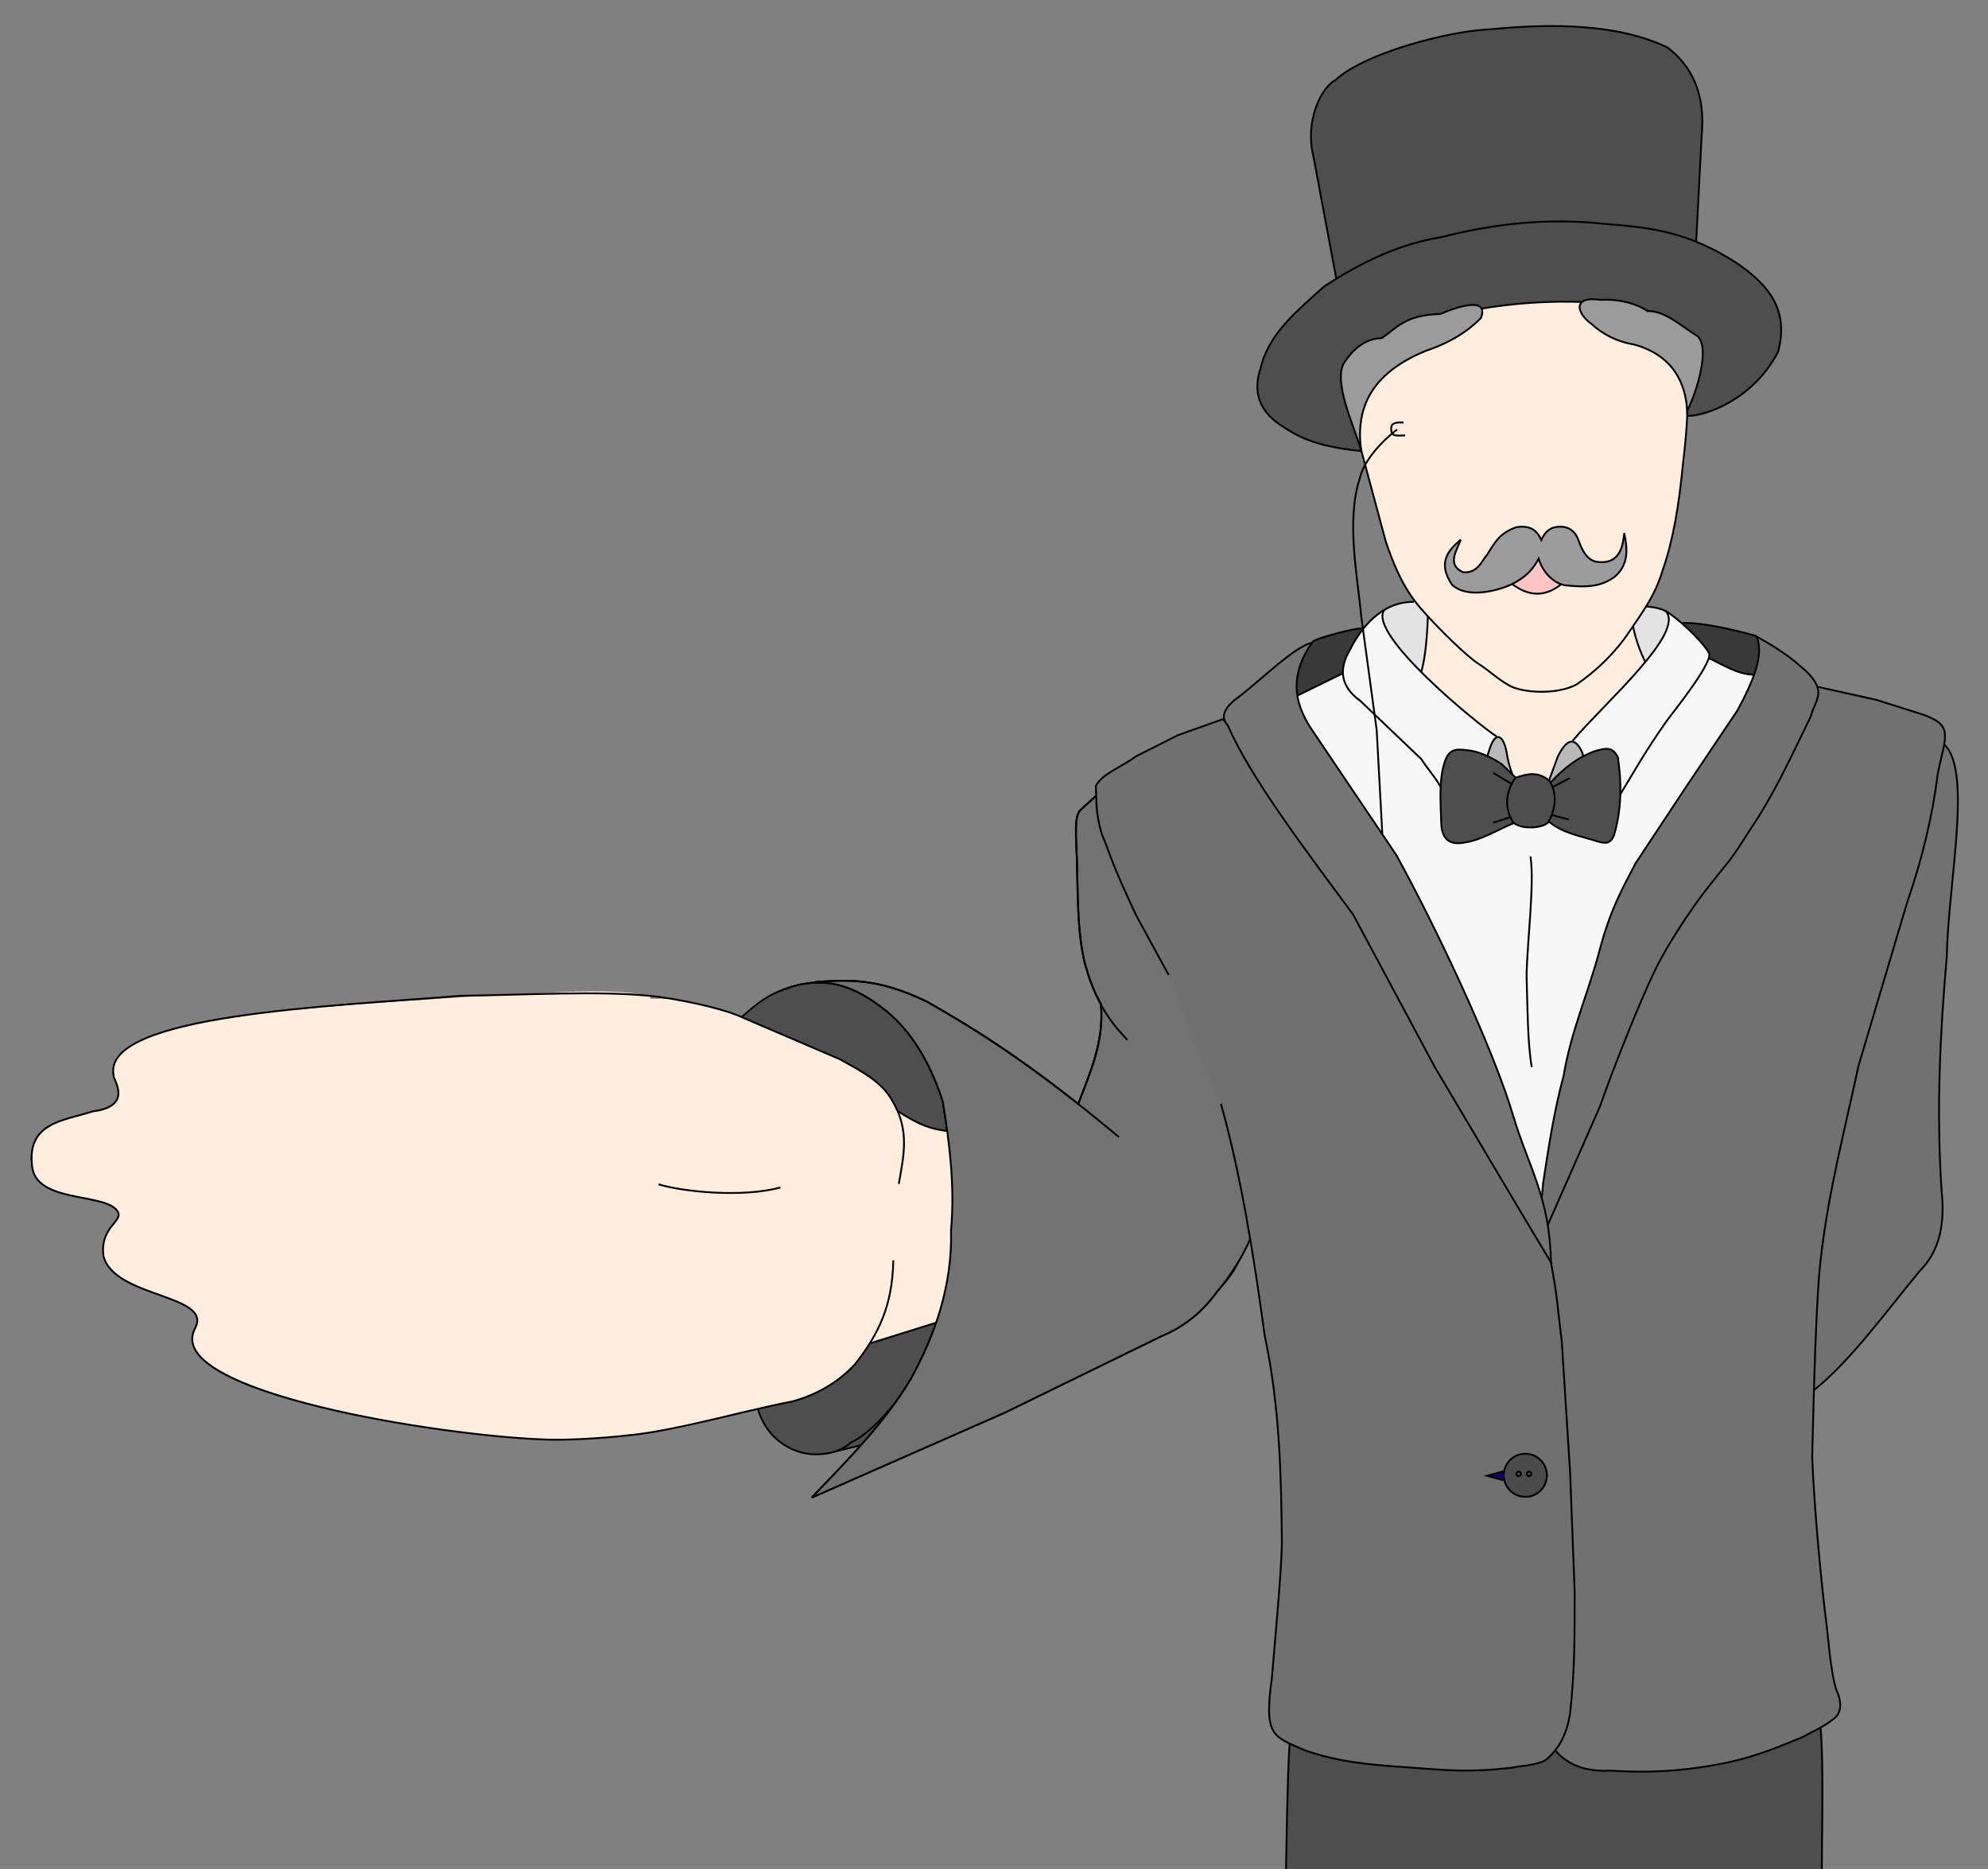 <?xml version="1.0" encoding="UTF-8" standalone="no"?>
<svg
xmlns="http://www.w3.org/2000/svg"
xmlns:dc="http://purl.org/dc/elements/1.1/"
xmlns:cc="http://creativecommons.org/ns#"
xmlns:rdf="http://www.w3.org/1999/02/22-rdf-syntax-ns#"
xmlns:svg="http://www.w3.org/2000/svg"
xmlns:sodipodi="http://sodipodi.sourceforge.net/DTD/sodipodi-0.dtd"
xmlns:inkscape="http://www.inkscape.org/namespaces/inkscape"
width="1083.0px"
height="1018.0px"
viewBox="0.0 0.0 1083.0 1018.0"
sodipodi:docname="gentleman_tomodeselect_01-xxhdpi.svg">
<rect x="0.0" y="0.0" width="1083.0" height="1018.0" fill="#808080" stroke="none"/>
<g
sodipodi:insensitive="true"
id="frame_toModeSelect_1"
inkscape:groupmode="layer"
inkscape:label="gentleman_tomodeselect_01-xxhdpi"
style="opacity:1.0;display:inline">
<path
style="display:inline;fill:#ffeede;fill-opacity:1;stroke:none"
d="m
354.588,542.491
c
-23.826,-5.286
-64.599,-0.779
-96.601,0.263
-81.667,5.785
-202.84,9.723
-196.086,43.071
-0.847,1.513
11.585,16.595
-11.351,19.527
-16.223,5.167
-36.08,6.121
-33.035,30.195
2.427,19.186
37.198,14.457
45.601,23.085
6.256,6.423
-9.076,8.445
-6.734,25.593
5.926,22.897
60,20.729
49.835,39.391
-18.831,35.827
155.909,61.854
194.708,60.573
37.937,-0.618
66.113,-4.805
86.983,-10.718
41.917,-46.013
-47.12,-168.824
-33.32,-230.98
z"
id="path4062-5"
inkscape:connector-curvature="0"
sodipodi:nodetypes="ccccssccccc"/>
<path
inkscape:connector-curvature="0"
id="path3939-8"
d="m
453.906,790.833
30.506,-7.363
0.351,-30.155
-40.674,23.493
z"
style="display:inline;fill:#4f4f4f;fill-opacity:1;stroke:#000000;stroke-width:1px;stroke-linecap:butt;stroke-linejoin:miter;stroke-opacity:1"/>
<path
sodipodi:nodetypes="ccccccccc"
inkscape:connector-curvature="0"
d="m
413.351,767.497
c
4.3,15.752
18.115,24.925
31.596,24.914
8.085,-0.091
14.046,-2.049
19.194,-6.459
9.745,-4.779
21.216,-17.839
28.969,-28.358
13.246,-24.012
26.31,-57.49
25.475,-87.418
2.158,-23.306
-0.745,-46.613
-4.463,-69.919
-7.467,-23.052
-17.991,-38.843
-30.744,-49.34
-16.824,-13.427
-33.764,-20.721
-57.565,-11.072
-9.674,3.695
-16.062,9.988
-21.238,14.326
l
-18.576,92.315
c
0,0
9.422,76.862
12.397,81.821
2.975,4.959
14.954,39.192
14.954,39.192
z"
style="display:inline;fill:#4e4e4e;fill-opacity:1;stroke:none"
id="path3927-4"/>
<path
sodipodi:nodetypes="ccccccccccc"
inkscape:connector-curvature="0"
id="path2993-8"
d="m
679.25,664.226
c
-0.061,22.597
-9.845,31.804
-16.116,39.175
-9.497,13.063
-19.93,20.043
-30.745,24.546
l
-84.795,41.406
-105.374,46.365
c
19.514,-20.448
39.634,-40.442
54.051,-64.713
13.185,-23.993
22.654,-51.148
21.819,-81.077
2.158,-23.306
-0.745,-46.613
-4.463,-69.919
-7.467,-23.052
-17.991,-38.843
-30.744,-49.34
-16.824,-13.427
-33.764,-20.721
-57.565,-11.072
-9.674,3.695
-16.062,9.988
-21.238,14.326"
style="display:inline;fill:none;stroke:#000000;stroke-width:1px;stroke-linecap:butt;stroke-linejoin:miter;stroke-opacity:1"/>
<path
sodipodi:nodetypes="cccccccccccccccccccccccc"
inkscape:connector-curvature="0"
d="m
509.969,720.457
-35.99,11.316
c
0,0
-5.241,7.52
-8.144,11.246
-9.729,10.639
-22.292,17.136
-34.216,20.331
-17.037,3.268
-37.547,8.307
-56.881,12.542
-10.971,2.779
-22.144,4.349
-33.445,5.146
-1.097,-0.498
-20.544,-6.048
-22.791,-0.062
l
-1.927,-3.742
c
-5.456,-13.289
-12.104,-22.152
-20.827,-23.306
-4.095,-1.439
-8.655,2.702
-11.901,-8.926
-4.386,-13.458
-11.741,-25.059
-19.835,-36.199
-5.139,-9.604
-14.443,-10.387
-12.397,-35.208
-0.134,-14.027
5.646,-23.753
10.413,-34.216
8.695,-19.464
19.235,-36.345
30.249,-52.563
7.982,-14.077
23.275,-27.493
32.728,-35.208
9.139,-5.717
25.703,-8.623
41.46,-7.371
12.108,2.889
27.231,4.66
38.873,10.346
l
52.067,22.315
c
11.197,6.262
22.977,12.038
28.761,22.811
1.232,2.035
2.247,4.046
3.15,5.87
11.873,7.476
17.939,9.317
26.603,10.495
l
24.244,-1.678
-3.156,100.985
z"
style="display:inline;fill:#ffeede;fill-opacity:1;stroke:none"
id="path3936-9"/>
<path
sodipodi:nodetypes="cccc"
inkscape:connector-curvature="0"
id="path2995-3"
d="m
412.855,767.249
c
4.3,15.752
18.115,24.925
31.596,24.914
8.085,-0.091
14.046,-2.049
19.194,-6.459
9.745,-4.779
20.1,-16.104
27.792,-26.603"
style="display:inline;fill:none;stroke:#000000;stroke-width:1px;stroke-linecap:butt;stroke-linejoin:miter;stroke-opacity:1"/>
<path
sodipodi:nodetypes="ccccccccsscccc"
inkscape:connector-curvature="0"
id="path3041-3"
d="m
486.663,686.489
c
-0.536,24.893
-7.939,39.984
-20.827,56.531
-9.729,10.639
-22.292,17.136
-34.216,20.331
-17.037,3.268
-38.043,8.803
-57.377,13.038
-11.244,2.402
-22.077,4.503
-32.668,5.477
-12.427,1.466
-32.184,2.653
-43.263,2.263
-56.604,-1.601
-210.373,-25.791
-192.096,-60.513
10.165,-18.662
-43.909,-16.494
-49.835,-39.391
-2.342,-17.148
12.989,-19.169
6.734,-25.593
-8.403,-8.628
-43.174,-3.898
-45.601,-23.085
-3.045,-24.074
16.812,-25.028
33.035,-30.195
22.935,-2.932
10.504,-18.014
11.351,-19.527
-6.754,-33.348
119.799,-37.729
189.074,-43.422
34.704,-0.456
75.653,-2.839
103.614,0.088"
style="display:inline;fill:none;stroke:#000000;stroke-width:1px;stroke-linecap:butt;stroke-linejoin:miter;stroke-opacity:1"/>
<path
sodipodi:nodetypes="ccccc"
inkscape:connector-curvature="0"
id="path3043-8"
d="m
489.638,644.835
c
2.519,-14.633
6.206,-29.137
-3.471,-45.125
-5.784,-10.773
-17.564,-16.548
-28.761,-22.811
l
-52.067,-22.315
c
-11.642,-5.686
-38.215,-10.912
-51.162,-12.123"
style="display:inline;fill:none;stroke:#000000;stroke-width:1px;stroke-linecap:butt;stroke-linejoin:miter;stroke-opacity:1"/>
<path
sodipodi:nodetypes="cc"
inkscape:connector-curvature="0"
id="path3049-9"
d="m
425.174,646.819
c
-20.917,5.643
-53.15,2.311
-66.448,-1.736"
style="display:inline;fill:none;stroke:#000000;stroke-width:1px;stroke-linecap:butt;stroke-linejoin:miter;stroke-opacity:1"/>
<path
sodipodi:nodetypes="cc"
inkscape:connector-curvature="0"
id="path3053-6"
d="m
489.39,605.412
c
11.799,7.643
17.865,9.484
26.529,10.662"
style="display:inline;fill:none;stroke:#000000;stroke-width:1px;stroke-linecap:butt;stroke-linejoin:miter;stroke-opacity:1"/>
<path
inkscape:connector-curvature="0"
id="path3055-9"
d="m
474.266,731.614
35.703,-11.157"
style="display:inline;fill:none;stroke:#000000;stroke-width:1px;stroke-linecap:butt;stroke-linejoin:miter;stroke-opacity:1"/>
<path
inkscape:connector-curvature="0"
id="path3057-7"
d="m
503.275,771.781
9.918,-19.091
32.976,-11.653
-7.934,14.877
z"
style="display:inline;fill:none;stroke:#000000;stroke-width:1px;stroke-linecap:butt;stroke-linejoin:miter;stroke-opacity:1"/>
<path
sodipodi:nodetypes="ccccccccccsccccccccc"
inkscape:connector-curvature="0"
d="m
425.317,539.596
c
23.8,-9.649
40.741,-2.355
57.564,11.072
12.753,10.497
23.278,26.288
30.745,49.34
3.718,23.306
6.621,46.613
4.463,69.919
0.835,29.928
-8.634,57.084
-21.819,81.077
-14.417,24.271
-34.537,44.264
-54.051,64.713
l
105.374,-46.365
84.795,-41.406
c
10.814,-4.503
21.247,-11.484
30.745,-24.546
6.271,-7.37
17.456,-22.703
22.778,-41.98
0.532,-2.62
13.506,-114.475
13.506,-118.332
0,-3.857
-4.208,-101.335
-3.857,-109.4
0.351,-8.065
-99.295,0.454
-99.295,0.454
l
-8.065,7.451
c
-3.684,4.487
-1.356,20.638
-1.403,32.61
0.423,16.717
0.254,33.473
4.032,49.966
2.708,9.795
5.031,15.791
8.915,22.598
1.794,21.064
-5.971,37.343
-12.359,54.491
-35.044,-27.425
-58.328,-41.921
-82.463,-55.7
-28.075,-13.545
-44.094,-11.656
-60.836,-10.695"
style="display:inline;fill:#727272;fill-opacity:1;stroke:#000000;stroke-width:1px;stroke-linecap:butt;stroke-linejoin:miter;stroke-opacity:1"
id="path3922-4"/>
<path
sodipodi:nodetypes="ccc"
inkscape:connector-curvature="0"
id="path3059-3"
d="m
444.088,534.864
c
16.742,-0.962
32.761,-2.85
60.836,10.695
29.104,16.615
55.528,32.922
104.666,73.81"
style="display:inline;fill:none;stroke:#000000;stroke-width:1px;stroke-linecap:butt;stroke-linejoin:miter;stroke-opacity:1"/>
<path
sodipodi:nodetypes="cc"
inkscape:connector-curvature="0"
id="path3061-2"
d="m
587.5,601.136
c
6.275,-17.024
14.04,-33.304
12.272,-54.349"
style="display:inline;fill:none;stroke:#000000;stroke-width:1px;stroke-linecap:butt;stroke-linejoin:miter;stroke-opacity:1"/>
<path
sodipodi:nodetypes="ccccc"
inkscape:connector-curvature="0"
id="path3063-4"
d="m
614.149,566.422
c
-11.637,-12.149
-18.041,-23.168
-23.318,-42.252
-3.778,-16.493
-3.609,-33.25
-4.032,-49.966
0.046,-11.972
-2.282,-28.123
1.403,-32.61
l
11.36,-10.483"
style="display:inline;fill:none;stroke:#000000;stroke-width:1px;stroke-linecap:butt;stroke-linejoin:miter;stroke-opacity:1"/>
<g
id="g14112">
<path
sodipodi:nodetypes="ccccc"
inkscape:connector-curvature="0"
id="path4021-6"
d="m
715.173,349.67
c
-1.17,-1.141
24.761,-8.52
28.591,-7.323
l
11.113,26.589
-40.662,17.108
c
-12.2,-8.443
-20.117,-18.144
0.958,-36.374
z"
style="display:inline;fill:#393939;fill-opacity:1;stroke:none"/>
<path
sodipodi:nodetypes="ccccc"
inkscape:connector-curvature="0"
id="path4023-6"
d="m
916.635,339.344
c
12.749,-0.512
35.506,5.737
40.032,7.064
12.614,20.181
-0.274,28.165
-1.207,41.867
l
-52.563,-18.596
z"
style="display:inline;fill:#393939;fill-opacity:1;stroke:none"/>
<path
style="display:inline;fill:#e3e3e3;fill-opacity:1;stroke:none"
d="m
770.654,328.063
c
-5.84,-0.069
-10.962,1.472
-15.406,3.966
-9.04,5.813
-3.742,14.165
2.819,22.74
l
25.246,27.35
c
0,0
107.296,3.156
109.4,2.104
2.104,-1.052
26.649,-37.869
25.597,-39.272
-0.869,-1.362
-8.029,-11.38
-10.483,-11.926
-3.922,-1.887
-7.298,-2.057
-10.922,-2.546
z"
id="path3999-4"
inkscape:connector-curvature="0"
sodipodi:nodetypes="ccccscccc"/>
<path
style="display:inline;fill:#717171;fill-opacity:1;stroke:#000000;stroke-width:1px;stroke-linecap:butt;stroke-linejoin:miter;stroke-opacity:1"
d="m
988.632,756.82
c
19.747,-15.941
38.273,-41.647
57.154,-64.518
11.138,-11.028
13.849,-26.27
11.922,-43.83
-2.93,-44.52
-0.759,-86.124
2.805,-126.932
0.778,-40.412
13.922,-101
-1.052,-115.712
l
-31.794,-9.43
-55.538,189.427
-3.967,168.6
z"
id="path3090-8"
inkscape:connector-curvature="0"
sodipodi:nodetypes="ccccc"/>
<path
id="path2989-4"
style="display:inline;fill:#4e4e4e;fill-opacity:1;stroke:#000000;stroke-width:1px;stroke-linecap:butt;stroke-linejoin:miter;stroke-opacity:1"
d="m
699.146,1142.993
0.287,-87.775
c
1.747,-22.552
1.097,-118.084
5.242,-117.489
l
117.66,-60.455
160.519,43.101
c
15.993,-8.194
6.98,92.726
10.507,135.412
l
1.964,93.751
c
-69.871,53.59
-123.467,18.973
-137.081,0.179
l
-8.464,-51.113
-15.445,49.841
c
-31.419,22.393
-87.862,42.603
-135.189,-5.452
z"
inkscape:connector-curvature="0"
sodipodi:nodetypes="ccccccccccc"/>
<path
style="display:inline;fill:#4e4e4e;fill-opacity:1;stroke:#000000;stroke-width:1px;stroke-linecap:butt;stroke-linejoin:miter;stroke-opacity:1"
d="m
727.908,151.432
-12.273,-65.583
c
-5.161,-20.288
4.494,-38.525
11.777,-42.15
15.862,-14.819
61.734,-26.879
84.795,-27.769
33.267,-3.225
68.945,-3.062
96.201,9.918
12.945,10.034
20.837,24.86
18.596,48.101
l
-2.975,57.649"
id="path3042-9"
inkscape:connector-curvature="0"
sodipodi:nodetypes="ccccccc"/>
<path
style="display:inline;fill:#4e4e4e;fill-opacity:1;stroke:#000000;stroke-width:1px;stroke-linecap:butt;stroke-linejoin:miter;stroke-opacity:1"
d="m
741.297,245.65
c
-26.393,-2.63
-35.14,-8.528
-44.133,-14.381
-11.798,-8.166
-14.475,-18.613
-10.413,-30.745
4.343,-18.942
20.188,-31.414
34.712,-44.629
20.379,-13.005
39.832,-22.776
63.968,-26.778
28.016,-7.159
57.199,-10.588
88.514,-7.19
22.773,1.952
45.328,3.252
73.886,22.563
15.478,11.047
26.961,24.273
20.827,47.109
-12.998,25.145
-38.157,34.836
-49.34,34.96"
id="path3040-1"
inkscape:connector-curvature="0"
sodipodi:nodetypes="ccccccccc"/>
<path
style="display:inline;fill:none;stroke:#000000;stroke-width:1px;stroke-linecap:butt;stroke-linejoin:miter;stroke-opacity:1"
d="m
715.173,349.67
c
-1.17,-1.141
24.761,-8.52
28.591,-7.323"
id="path3139-8"
inkscape:connector-curvature="0"
sodipodi:nodetypes="cc"/>
<path
id="path3034-6"
style="display:inline;fill:#ffeede;fill-opacity:1;stroke:#000000;stroke-width:1px;stroke-linecap:butt;stroke-linejoin:miter;stroke-opacity:1"
d="m
778.24,326.231
c
-0.389,8.318
-0.555,30.921
-4.711,41.902
l
-0.19,14.904
52.596,51.544
c
0,0
35.415,-1.052
36.817,-1.753
1.403,-0.701
48.038,-58.207
44.531,-60.661
-3.506,-2.454
-10.776,-11.224
-10.776,-11.224
m
0,0
c
-2.641,-5.051
-7.003,-15.761
-7.686,-26.034
l
-9.94,-6.222
-98.53,-3.506
-3.847,5.513"
inkscape:connector-curvature="0"
sodipodi:nodetypes="cccccscccccc"/>
<path
style="display:inline;fill:#ffeede;fill-opacity:1;stroke:#000000;stroke-width:1px;stroke-linecap:butt;stroke-linejoin:miter;stroke-opacity:1"
d="m
864.28,164.564
c
-4.65,-0.201
-9.327,-0.276
-14.017,-0.235
-14.07,0.122
-28.311,1.33
-42.878,3.731
-25.231,5.656
-77.258,32.707
-67.319,71.645
l
14.869,55.275
c
4.607,13.515
9.689,25.616
19.101,36.468
9.412,10.852
25.109,26.078
31.237,30.003
6.128,3.925
9.953,7.943
16.838,11.901
6.886,3.958
25.56,5.381
36.703,-0.5
11.142,-7.721
20.93,-17.084
28.769,-28.769
6.77,-10.177
14.083,-19.39
18.337,-33.97
5.419,-15.335
8.814,-35.175
10.931,-57.773
8.414,-68.705
-3.264,-89.16
-52.572,-87.776"
id="path3038-1"
inkscape:connector-curvature="0"
sodipodi:nodetypes="cscccscsccccc"/>
<path
style="display:inline;fill:none;stroke:#000000;stroke-width:1px;stroke-linecap:butt;stroke-linejoin:miter;stroke-opacity:1"
d="m
764.621,230.157
c
-6.659,-0.477
-7.032,1.789
-6.662,4.558
0.261,3.508
4.614,2.333
7.539,2.454"
id="path3046-6"
inkscape:connector-curvature="0"
sodipodi:nodetypes="ccc"/>
<path
style="display:inline;fill:#ffc5c5;fill-opacity:1;stroke:#000000;stroke-width:1px;stroke-linecap:butt;stroke-linejoin:miter;stroke-opacity:1"
d="m
824.094,318.343
c
8.27,6.065
16.949,7.378
26.386,-0.088
l
2.104,-13.412
-14.727,-6.312
-16.129,6.312
z"
id="path3836-9"
inkscape:connector-curvature="0"
sodipodi:nodetypes="cc"/>
<path
style="display:inline;fill:#9b9b9b;fill-opacity:1;stroke:#000000;stroke-width:1px;stroke-linecap:butt;stroke-linejoin:miter;stroke-opacity:1"
d="m
795.78,293.974
c
-7.359,6.08
-12.61,12.925
-4.734,24.545
8.654,8.057
26.049,2.708
31.908,0
7.789,-3.696
12.016,-8.097
15.253,-14.201
2.412,8.085
8.918,13.831
14.902,14.552
11.913,1.159
19.168,0.677
26.604,-4.785
8.104,-6.893
6.632,-16.305
5.129,-23.705
-0.695,5.881
-1.719,17.124
-14.376,15.691
-4.059,-0.387
-7.466,-3.253
-10.344,-11.221
-1.672,-5.233
-5.351,-8.524
-11.571,-7.889
-4.296,0.236
-7.091,3.093
-8.941,7.188
-2.651,-6.564
-7.589,-7.901
-13.5,-7.013
-9.753,3.311
-12.419,9.493
-16.129,15.253
-1.944,1.541
-4.574,10.173
-12.974,9.292
-9.078,-4.035
-3.344,-12.025
-1.227,-17.707
z"
id="path3834-4"
inkscape:connector-curvature="0"
sodipodi:nodetypes="ccccccccccccccc"/>
<path
style="display:inline;fill:none;stroke:#000000;stroke-width:1px;stroke-linecap:butt;stroke-linejoin:miter;stroke-opacity:1"
d="m
916.635,339.344
c
12.749,-0.512
35.506,5.737
40.032,7.064"
id="path3838-4"
inkscape:connector-curvature="0"
sodipodi:nodetypes="cc"/>
<g
id="g3985-8"
transform="matrix(0.94,0,0,0.94,-456.004,-198.678)"
style="display:inline">
<path
sodipodi:nodetypes="ccccccccccc"
inkscape:connector-curvature="0"
id="path3840-2"
d="m
1475.585,592.788
c
8.229,3.906
15.986,8.95
25.197,9.532
l
28.751,17.843
-91.229,224.117
-39.55,135.261
-47.46,-77.518
-55.37,-157.673
-74.354,-119.441
15.556,-10.547
25.839,-12.656
c
71.81,86.467
142.798,94.405
212.62,-8.918
z"
style="fill:#f7f7f7;fill-opacity:1;stroke:#000000;stroke-width:1.063px;stroke-linecap:butt;stroke-linejoin:miter;stroke-opacity:1"/>
<path
sodipodi:nodetypes="ccc"
inkscape:connector-curvature="0"
id="path3121-9"
d="m
1372.094,707.642
c
2.401,15.857
-1.94,49.581
-2.264,69.07
0.574,18.701
0.544,38.911
2.983,52.949"
style="fill:none;stroke:#000000;stroke-width:1.063px;stroke-linecap:butt;stroke-linejoin:miter;stroke-opacity:1"/>
<path
style="fill:#b9b9b9;fill-opacity:1;stroke:none"
d="m
1376.65,680.471
11.293,-30.777
c
4.976,-9.908
9.758,-12.066
14.238,-2.109
l
4.219,20.039
-0.145,12.504
-31.974,5.593
z"
id="path3957-4"
inkscape:connector-curvature="0"
sodipodi:nodetypes="cccc"/>
<path
sodipodi:nodetypes="ccccccc"
inkscape:connector-curvature="0"
id="path3961-7"
d="m
1345.381,679.288
-0.263,-11.348
c
0.033,-6.127
0.01,-13.403
2.869,-21.255
3.555,-12.465
8.482,-9.894
10.424,1.428
1.635,11.351
8.409,24.588
12.164,31.581
l
3.051,5.841
z"
style="fill:#b9b9b9;fill-opacity:1;stroke:none"/>
<path
sodipodi:nodetypes="ccccccccccccccccccc"
inkscape:connector-curvature="0"
d="m
1423.146,673.333
c
8.419,-13.889
14.983,-25.924
28.013,-44.424
6.022,-7.888
27.629,-35.15
24.231,-39.39
-4.524,-7.761
-19.046,-20.768
-25.195,-24.321
12.592,12.344
-35.879,54.095
-53.883,75.658
1.864,0.307
3.896,2.343
5.869,6.728
l
4.219,20.039
4.05,20.302
12.697,-14.592
m
-77.918,-5.183
c
-0.077,-6.338
-0.102,-13.614
2.759,-21.466
1.38,-4.838
2.967,-7.411
4.487,-8.322
-10.959,-7.281
-77.472,-63.398
-64.872,-73.394
-9.566,5.271
-15.708,14.411
-19.892,22.5
-7.489,12.311
-5.103,22.221
5.801,30.058
l
35.299,33.691
c
4.435,7.051
11.54,14.101
13.215,21.152
l
17.76,20.302
5.442,-24.521"
style="fill:#f7f7f7;fill-opacity:1;stroke:none"
id="path3952-4"/>
<path
sodipodi:nodetypes="ccccc"
inkscape:connector-curvature="0"
id="path3141-5"
d="m
1304.504,560.108
c
-18.996,-0.226
-30.851,15.579
-36.794,27.36
-7.489,12.311
-5.103,22.221
5.801,30.058
l
35.299,33.691
c
4.435,7.051
11.54,14.101
13.215,21.152"
style="fill:none;stroke:#000000;stroke-width:1.063px;stroke-linecap:butt;stroke-linejoin:miter;stroke-opacity:1"/>
<path
sodipodi:nodetypes="cccc"
inkscape:connector-curvature="0"
id="path3143-9"
d="m
1345.229,668.151
c
-0.077,-6.338
-0.102,-13.614
2.759,-21.466
3.555,-12.465
8.482,-9.894
10.424,1.428
1.635,11.351
8.409,24.588
12.283,31.8"
style="fill:none;stroke:#000000;stroke-width:1.063px;stroke-linecap:butt;stroke-linejoin:miter;stroke-opacity:1"/>
<path
sodipodi:nodetypes="cccc"
inkscape:connector-curvature="0"
id="path3145-7"
d="m
1376.65,680.471
11.293,-30.777
c
4.976,-9.908
9.758,-12.066
14.238,-2.109
l
4.219,20.039"
style="fill:none;stroke:#000000;stroke-width:1.063px;stroke-linecap:butt;stroke-linejoin:miter;stroke-opacity:1"/>
<path
sodipodi:nodetypes="ccccc"
inkscape:connector-curvature="0"
id="path3147-1"
d="m
1423.146,673.333
c
8.419,-13.889
14.983,-25.924
28.013,-44.424
6.022,-7.888
27.629,-35.15
24.231,-39.39
-4.524,-7.761
-19.046,-20.768
-25.195,-24.321
12.592,12.344
-35.879,54.095
-53.666,75.409"
style="fill:none;stroke:#000000;stroke-width:1.063px;stroke-linecap:butt;stroke-linejoin:miter;stroke-opacity:1"/>
<path
sodipodi:nodetypes="cc"
inkscape:connector-curvature="0"
id="path3149-4"
d="m
1352.457,638.127
c
-10.941,-7.046
-75.408,-59.646
-65.037,-73.466"
style="fill:none;stroke:#000000;stroke-width:1.063px;stroke-linecap:butt;stroke-linejoin:miter;stroke-opacity:1"/>
<path
sodipodi:nodetypes="cc"
inkscape:connector-curvature="0"
id="path3842-3"
d="m
1450.508,565.475
c
-4.302,-2.096
-7.893,-2.277
-11.746,-2.797"
style="fill:none;stroke:#000000;stroke-width:1.063px;stroke-linecap:butt;stroke-linejoin:miter;stroke-opacity:1"/>
</g>
<g
id="g3854-0"
style="display:inline;fill:#4f4f4f;fill-opacity:1"
transform="matrix(0.94,0,0,0.94,-456.004,-217.485)">
<path
sodipodi:nodetypes="cccccccc"
inkscape:connector-curvature="0"
id="path3123-0"
d="m
1363.65,682.132
-8.226,-7.962
c
-5.966,-3.899
-11.932,-6.74
-17.898,-7.831
-6.041,-0.568
-12.618,-2.798
-15.288,7.085
-3.351,10.691
-2.189,23.023
-1.864,35.051
0.341,8.22
3.935,12.795
13.051,11.186
10.304,-1.421
20.004,-7.753
29.044,-11.386
2.719,-8.167
2.68,-16.984
1.183,-26.143
z"
style="fill:#4e4e4e;fill-opacity:1;stroke:#000000;stroke-width:1.063px;stroke-linecap:butt;stroke-linejoin:miter;stroke-opacity:1"/>
<path
sodipodi:nodetypes="cccccccc"
inkscape:connector-curvature="0"
id="path3135-7"
d="m
1383.988,684.498
c
7.333,-7.785
15.491,-14.472
25.971,-18.061
6.117,-1.578
9.525,-2.536
12.788,3.691
2.241,15.073
2.183,30.146
-2.241,45.219
-2.142,5.347
-5.428,4.773
-9.624,3.56
-9.891,-3.157
-19.666,-4.569
-27.817,-11.206
-1.469,-2.438
-2.544,-5.156
-2.285,-8.828
0.859,-5.416
0.371,-10.443
3.208,-14.375
z"
style="fill:#4e4e4e;fill-opacity:1;stroke:#000000;stroke-width:1.063px;stroke-linecap:butt;stroke-linejoin:miter;stroke-opacity:1"/>
<path
sodipodi:nodetypes="ccccc"
inkscape:connector-curvature="0"
id="path3133-2"
d="m
1363.29,682.125
c
-6.685,9.357
-5.482,19.016
-1.318,25.708
4.401,4.31
16.957,3.614
20.302,0.132
7.021,-12.135
2.792,-21.373
0.659,-24.257
-6.548,-5.573
-13.095,-3.9
-19.643,-1.582
z"
style="fill:#4e4e4e;fill-opacity:1;stroke:#000000;stroke-width:1.063px;stroke-linecap:butt;stroke-linejoin:miter;stroke-opacity:1"/>
<path
sodipodi:nodetypes="cc"
inkscape:connector-curvature="0"
id="path3125-1"
d="m
1350.502,679.225
11.206,6.723"
style="fill:#4f4f4f;fill-opacity:1;stroke:#000000;stroke-width:1.063px;stroke-linecap:butt;stroke-linejoin:miter;stroke-opacity:1"/>
<path
inkscape:connector-curvature="0"
id="path3127-8"
d="m
1350.502,708.096
9.756,-3.164"
style="fill:#4f4f4f;fill-opacity:1;stroke:#000000;stroke-width:1.063px;stroke-linecap:butt;stroke-linejoin:miter;stroke-opacity:1"/>
<path
inkscape:connector-curvature="0"
id="path3129-3"
d="m
1385.042,687.398
9.756,-5.141"
style="fill:#4f4f4f;fill-opacity:1;stroke:#000000;stroke-width:1.063px;stroke-linecap:butt;stroke-linejoin:miter;stroke-opacity:1"/>
<path
sodipodi:nodetypes="cc"
inkscape:connector-curvature="0"
id="path3131-6"
d="m
1384.515,703.614
9.756,2.637"
style="fill:#4f4f4f;fill-opacity:1;stroke:#000000;stroke-width:1.063px;stroke-linecap:butt;stroke-linejoin:miter;stroke-opacity:1"/>
</g>
<path
sodipodi:nodetypes="ccccccccccccccccccczccc"
inkscape:connector-curvature="0"
id="path3914-0"
d="m
989.992,374.065
32.178,7.137
24.669,7.796
c
17.946,6.136
12.971,11.473
8.766,32.61
-2.709,21.981
-8.244,45.665
-16.523,69.53
l
-26.606,89.311
c
-7.32,34.212
-16.295,68.466
-20.298,102.841
-2.792,20.388
-4.033,73.493
-4.948,110.349
0.97,24.182
3.76,56.686
7.013,84.855
1.947,13.925
2.683,30.919
6.177,42.116
2.973,6.261
2.947,12.423
-1.332,15.501
-6.124,4.984
-11.32,6.676
-17.015,10.036
-13.959,5.662
-27.672,11.695
-47.439,15.099
-19.328,3.652
-38.468,4.491
-57.465,3.187
-26.695,1.453
-37.209,-15.416
-41.53,-39.299
-2.497,-22.987
-1.253,-44.905
-1.699,-67.306
l
-1.693,-97.149
c
1.968,-27.629
2.836,-58.202
5.075,-79.985
l
16.664,-78.505
c
7.988,-22.724
33.366,-63.221
41.779,-80.272
8.413,-17.051
18.218,-45.826
23.795,-52.47
12.28,-15.665
8.766,-20.71
20.722,-39.611
12.678,-18.49
19.238,-28.689
29.252,-49.253"
style="display:inline;fill:#717171;fill-opacity:1;stroke:#000000;stroke-width:1px;stroke-linecap:butt;stroke-linejoin:miter;stroke-opacity:1"/>
<path
style="display:inline;fill:#9b9b9b;fill-opacity:1;stroke:#000000;stroke-width:1px;stroke-linecap:butt;stroke-linejoin:miter;stroke-opacity:1"
d="m
890.061,187.632
c
-8.662,-1.441
-16.379,-5.088
-23.058,-11.157
-8.707,-6.313
-10.029,-15.469
4.959,-13.141
10.294,-0.56
19.51,2.017
25.489,6.074
9.914,-0.136
18.54,8.382
27.074,13.513
7.344,6.094
0.07,30.047
-5.427,40.921
-0.686,-14.476
-7.274,-30.316
-29.036,-36.21
z
m
-157.938,10.166
c
5.317,-8.247
11.959,-13.316
20.579,-13.637
8.278,-5.44
12.596,-12.639
31.984,-13.141
7.863,-3.462
26.846,-10.122
22.067,2.231
-8.883,8.93
-19.141,14.192
-30.001,17.852
-29.854,12.219
-38.345,31.275
-35.25,53.954
-4.783,-15.051
-15.069,-37.214
-9.379,-47.259
z"
id="path3036-1"
inkscape:connector-curvature="0"
sodipodi:nodetypes="cccccccccccccc"/>
<path
style="display:inline;fill:#717171;fill-opacity:1;stroke:#000000;stroke-width:1px;stroke-linecap:butt;stroke-linejoin:miter;stroke-opacity:1"
d="m
871.518,602.889
c
7.988,-22.724
22.146,-58.312
30.558,-75.363
8.413,-17.051
23.828,-38.813
29.405,-45.457
12.28,-15.665
10.169,-11.594
22.125,-30.494
12.678,-18.49
22.744,-40.611
32.758,-61.175
2.596,-9.541
9.03,-13.209
-2.111,-24.538
-5.808,-4.984
-10.331,-9.68
-27.304,-19.186
3.979,9.908
-1.204,23.065
-10.395,40.217
l
-28.752,42.778
-26.872,40.674
c
-6.721,13.08
-13.548,24.472
-19.636,47.687
-5.939,22.483
-15.473,43.636
-19.498,67.982
-5.024,18.488
-8.082,38.119
-11.135,58.249
l
-3.321,36.199
z"
id="path3067-3"
inkscape:connector-curvature="0"
sodipodi:nodetypes="czccccccccccccc"/>
<path
style="display:inline;fill:#707070;fill-opacity:1;stroke:#000000;stroke-width:1px;stroke-linecap:butt;stroke-linejoin:miter;stroke-opacity:1"
d="m
665.131,601.243
c
11.158,39.97
17.872,82.712
23.803,125.949
8.189,38.679
9.044,75.398
9.404,114.077
-0.544,18.444
-3.559,49.547
-5.436,72.378
-4.441,32.341
0.453,31.944
17.837,39.671
18.545,6.536
35.921,7.911
53.806,9.168
23.833,1.767
35.307,3.118
59.8,0.265
4.431,-1.062
12.648,-1.131
17.72,-4.114
6.704,-5.693
11.25,-12.745
13.283,-25.448
2.741,-24.654
2.424,-45.208
2.468,-66.266
l
-2.468,-64.855
-4.555,-71.555
c
-2.175,-16.478
-2.2,-24.666
-6.774,-47.484
l
-63.371,-135.944
-3.673,1.734
c
-6.048,-16.428
-21.371,-41.361
-48.193,-77.286
-14.528,-19.459
-17.357,-50.499
-62.857,-79.725
l
-24.038,8.551
-23.186,11.666
c
-7.042,5.449
-18.454,9.395
-21.716,16.104
0.427,7.959
-0.262,14.76
3.266,26.238
4.293,9.993
4.397,13.943
18.803,44.436
l
17.602,32.237"
id="path2991-8"
inkscape:connector-curvature="0"
sodipodi:nodetypes="cccccccccccccccsccccccc"/>
<g
id="g3865-4"
transform="matrix(0.94,0,0,0.94,-456.004,-172.348)"
style="display:inline">
<circle
style="fill:#4b4b4b;fill-opacity:1;stroke:#000000;stroke-width:1.151"
id="path3844-4"
transform="matrix(-0.924,0,0,-0.924,2669.654,2004.395)"
cx="1407.534"
cy="1045.653"
r="13.517"/>
<circle
transform="matrix(-0.097,0,0,-0.097,1507.781,1138.841)"
id="path3846-7"
style="fill:none;stroke:#000000;stroke-width:11.014"
cx="1407.534"
cy="1045.653"
r="13.517"/>
<circle
style="fill:none;stroke:#000000;stroke-width:11.014"
id="path3848-3"
transform="matrix(-0.097,0,0,-0.097,1501.781,1138.841)"
cx="1407.534"
cy="1045.653"
r="13.517"/>
<path
sodipodi:nodetypes="ccc"
style="fill:#0c0066;fill-opacity:1;stroke:#000000;stroke-width:1.063px;stroke-linecap:butt;stroke-linejoin:miter;stroke-opacity:1"
d="m
1356.407,1035.877
-9.508,2.61
9.508,2.61"
id="path3850-4"
inkscape:connector-curvature="0"/>
</g>
<path
style="display:inline;fill:none;stroke:#000000;stroke-width:1px;stroke-linecap:butt;stroke-linejoin:miter;stroke-opacity:1"
d="m
761.132,233.997
c
-1.684,0.943
-17.656,13.857
-20.331,26.53
-7.648,22.768
-1.106,54.416
0.744,75.126
l
8.43,61.985
3.057,56.367"
id="path3048-3"
inkscape:connector-curvature="0"
sodipodi:nodetypes="ccccc"/>
<path
style="display:inline;fill:#757575;fill-opacity:1;stroke:#000000;stroke-width:1px;stroke-linecap:butt;stroke-linejoin:miter;stroke-opacity:1"
d="m
844.946,687.654
c
-1.984,-2.975
-63.235,-106.292
-63.235,-106.292
l
-44.629,-83.308
c
-27.184,-36.74
-56.139,-74.987
-68.183,-102.896
-5.032,-5.372
-0.664,-10.992
6.694,-16.116
13.577,-10.789
29.887,-26.799
39.174,-29.009
-11.246,16.224
-11.071,30.742
-0.496,46.861
l
46.532,69.038
c
21.242,38.73
52.77,104.941
63.794,142.689
8.371,27.522
19.639,43.747
20.349,79.033
z"
id="path3111-4"
inkscape:connector-curvature="0"
sodipodi:nodetypes="cccccccccc"/>
</g>
</g>
</svg>
